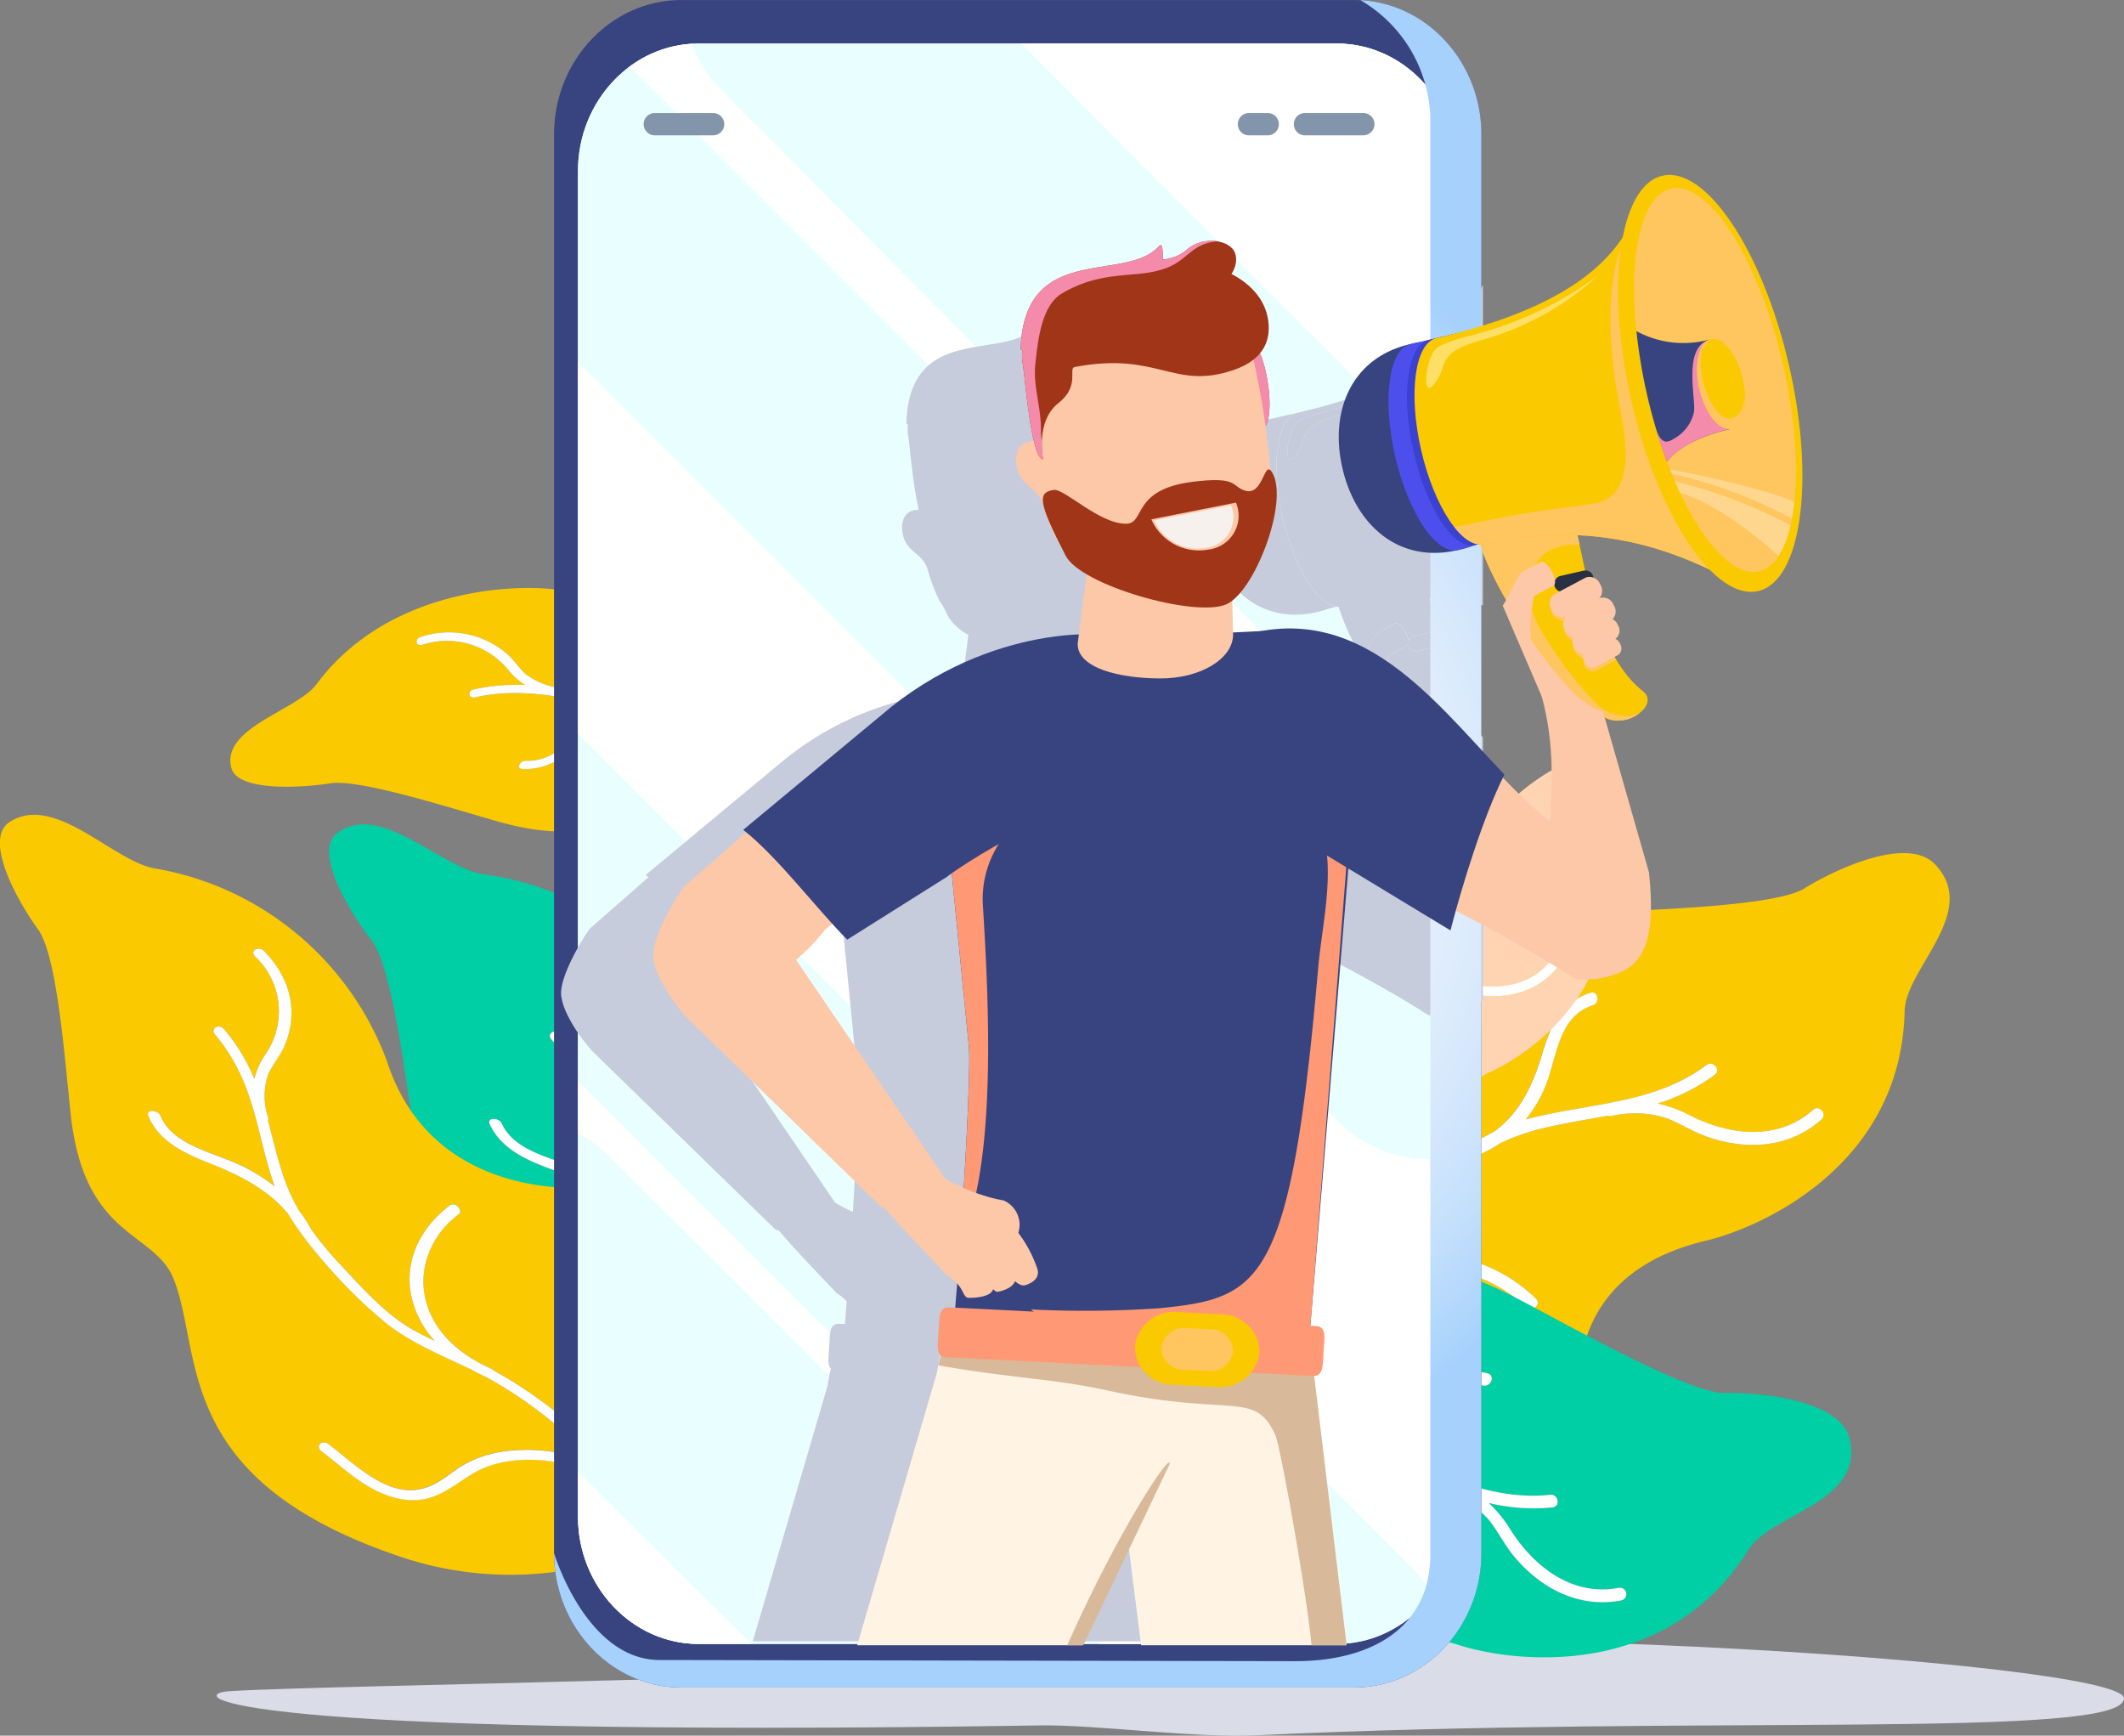 <svg xmlns="http://www.w3.org/2000/svg" xmlns:xlink="http://www.w3.org/1999/xlink" width="221.738" height="181.171" viewBox="0 0 221.738 181.171"><rect x="0" y="0" width="221.738" height="181.171" fill="#808080" stroke="none"/><defs><style>.a{fill:#dadde8;}.b{fill:#fbc900;}.c{fill:#225d6b;}.aa,.d,.z{fill:#fff;}.e{fill:#00cfa6;}.f{fill:#ffd4b3;}.g{fill:none;}.h{opacity:0.9;}.i{fill:#b5cee5;}.j{fill:#74ecf3;}.k{fill:#a5c6e5;}.l{fill:#fdcbbe;}.m{fill:#37447f;}.n{fill:#e9ffff;}.o,.p{fill:#c6ccdb;}.aa,.p{opacity:0.4;}.q{fill:url(#a);}.r{fill:#8395aa;}.s{fill:#fff3e3;}.t{fill:#d8ba9a;}.u{fill:#ff9975;}.v{fill:#ffc55e;}.w{fill:#fdc8a8;}.x{fill:#4d4fed;}.y{fill:#3b42d1;}.z{opacity:0.3;}.ab{fill:#f48baa;}.ac{fill:#283042;}.ad{fill:#a13518;}.ae{fill:#f6f1ec;}</style><radialGradient id="a" cx="0.5" cy="0.5" r="0.403" gradientTransform="translate(-0.41) scale(1.819 1)" gradientUnits="objectBoundingBox"><stop offset="0" stop-color="#f6f7fc"/><stop offset="0.311" stop-color="#f3f6fc"/><stop offset="0.512" stop-color="#ebf2fc"/><stop offset="0.682" stop-color="#dcebfc"/><stop offset="0.834" stop-color="#c7e1fc"/><stop offset="0.974" stop-color="#acd4fc"/><stop offset="1" stop-color="#a6d1fc"/></radialGradient></defs><g transform="translate(-23.738 -12.079)"><path class="a" d="M57.561,263.09c-4.664.286-1.945,4.92,84.6,3.576,5.935-.092,16,1.343,22.7,1.026,46.153-2.181,90.458.49,90.458-3.858,0-3.824-80.63-9.144-114.119-4.081C127.591,261.808,68.661,262.406,57.561,263.09Z" transform="translate(-9.845 -74.486)"/><g transform="translate(135.924 101.122)"><path class="b" d="M271.414,156.358c-.35,16.038-14.832,22.578-20.752,23.986-13.64,3.24-13.626,13.675-13.168,17.889.227,2.105-.521,5.179-2.108,8.362L202.257,202.3c.925-.828,1.839-1.665,2.723-2.515a36.5,36.5,0,0,0,5.953-7.564c.382-.638.732-1.293,1.062-1.957a.653.653,0,0,0,.2-.293c.09-.252.19-.494.291-.732.057-.119.114-.24.169-.36,3.633-7.685,13.461-6.958,19.238-1.608.625.577,1.644-.29,1.012-.878a16.334,16.334,0,0,0-12.055-4.648,11.089,11.089,0,0,0-6.171,2.388c.249-.594.505-1.188.771-1.773,1.465-3.226,4.761-5.765,7.416-8.018a31.894,31.894,0,0,1,4.087-2.966.617.617,0,0,0,.07-.021,12.847,12.847,0,0,0,2.074-1.142,21.643,21.643,0,0,1,4.111-1.5c2.409-.6,4.828-.974,7.2-1.422a.665.665,0,0,0,.369.043,10.878,10.878,0,0,1,5.841.242c1.357.539,2.583,1.337,3.959,1.843,4.148,1.524,8.735,1.306,12.129-1.715.641-.572-.233-1.584-.879-1.007-3.675,3.272-8.727,2.675-12.851.569a13.545,13.545,0,0,0-3.364-1.232,19.934,19.934,0,0,0,5.96-3.006c.688-.518-.19-1.524-.879-1.009-5.52,4.142-12.406,3.944-18.808,5.662a.2.2,0,0,1-.049.015,13.829,13.829,0,0,0,2.008-3.36c1.26-2.992,1.317-7.387,4.977-8.544.81-.255.582-1.573-.238-1.317-3.033.962-4.17,3.488-5.018,6.351-.975,3.286-2.357,6.2-5.016,8.131a33.175,33.175,0,0,0-5.175,3.272,44.071,44.071,0,0,0-7.269,6.675c-2.142,2.559-3.223,5.914-4.458,8.982a13.134,13.134,0,0,0-.674,1.536,34.123,34.123,0,0,1-5.328,7.747,43.8,43.8,0,0,1-4.037,3.856,14.874,14.874,0,0,0-.259-10.4A14.025,14.025,0,0,0,199.219,187c-1.287-1.616-3.063-2.764-4.122-4.573-2.329-3.971,1.634-7.385,3.8-10.226.524-.684-.585-1.432-1.107-.75-1.855,2.43-4.257,4.522-4.644,7.715-.485,3.972,2.806,6.064,5.058,8.713a12.789,12.789,0,0,1,1.452,14.092l-11.1-1.438c-3.342-6.608-4.673-13.966-3.214-20.646,5.415-24.8,22.936-20.589,32.232-23.477,5.912-1.837,3.451-9.3,19.318-10.213,6.152-.355,20.4-.611,23.917-2.54,3.224-2.034,10.865-5.617,13.752-2.622C279.352,145.995,271.507,151.933,271.414,156.358Z" transform="translate(-184.761 -139.883)"/><path class="c" d="M234.558,190.967c-2.343,1.973-4.85,4.189-6.077,6.889-.266.585-.522,1.179-.771,1.773a11.094,11.094,0,0,1,6.171-2.388,13.108,13.108,0,0,1,2.4.061c-.056-.317-.12-.65-.194-1.032A28.462,28.462,0,0,0,234.558,190.967Z" transform="translate(-197.787 -155.376)"/><path class="c" d="M228.481,214.905a44.052,44.052,0,0,0-1.428,8.48l-17.179-2.227c.925-.828,1.839-1.665,2.723-2.515a36.5,36.5,0,0,0,5.953-7.564c.383-.638.732-1.293,1.063-1.957a.653.653,0,0,0,.2-.293c.09-.252.19-.494.291-.732.057-.119.114-.24.169-.36,2.149-4.55,6.47-6.134,10.837-5.573a10.794,10.794,0,0,1-.2,3.835C230.395,209.008,229.282,211.961,228.481,214.905Z" transform="translate(-192.377 -158.739)"/><path class="c" d="M211.655,195.7a13.134,13.134,0,0,0-.674,1.536,34.123,34.123,0,0,1-5.328,7.747,43.806,43.806,0,0,1-4.037,3.856,14.874,14.874,0,0,0-.259-10.4,14.025,14.025,0,0,0-2.138-3.625c-1.287-1.616-3.063-2.764-4.122-4.573-2.329-3.971,1.634-7.385,3.8-10.226.524-.684-.585-1.432-1.107-.75-1.855,2.43-4.257,4.522-4.644,7.715-.485,3.972,2.806,6.064,5.058,8.713a12.789,12.789,0,0,1,1.452,14.092l-11.1-1.438c-3.342-6.608-4.673-13.966-3.214-20.646,4.037-18.484,14.8-20.851,23.869-22.054,3.392,4.251,6.825,8.475,9.849,13.006a26.08,26.08,0,0,1,1.892,3.327,39.091,39.091,0,0,0-4.845,4.742C213.972,189.275,212.891,192.63,211.655,195.7Z" transform="translate(-184.761 -147.695)"/><path class="d" d="M254.217,175.758c-1.377-.506-2.6-1.3-3.959-1.843a10.879,10.879,0,0,0-5.841-.242.659.659,0,0,1-.369-.042c-2.376.448-4.795.819-7.2,1.422a21.565,21.565,0,0,0-4.111,1.5,12.764,12.764,0,0,1-2.074,1.142.614.614,0,0,1-.07.021,31.944,31.944,0,0,0-4.087,2.966c-2.655,2.253-5.951,4.793-7.416,8.018-.266.585-.522,1.179-.771,1.773a11.094,11.094,0,0,1,6.171-2.388,16.333,16.333,0,0,1,12.055,4.648c.631.587-.387,1.454-1.012.878-5.777-5.35-15.6-6.077-19.238,1.608-.056.12-.112.241-.169.36-.1.238-.2.481-.291.732a.657.657,0,0,1-.2.293c-.331.664-.68,1.319-1.062,1.957a36.478,36.478,0,0,1-5.953,7.564c-.883.85-1.8,1.687-2.723,2.515l-2.6-.337a12.79,12.79,0,0,0-1.452-14.092c-2.252-2.649-5.543-4.741-5.058-8.713.387-3.193,2.79-5.285,4.644-7.715.522-.681,1.631.065,1.107.75-2.17,2.841-6.133,6.255-3.8,10.226,1.059,1.809,2.836,2.958,4.122,4.573a14.037,14.037,0,0,1,2.138,3.625,14.874,14.874,0,0,1,.259,10.4,43.9,43.9,0,0,0,4.037-3.856,34.079,34.079,0,0,0,5.328-7.747,13.136,13.136,0,0,1,.674-1.536c1.235-3.068,2.317-6.423,4.458-8.982a44.074,44.074,0,0,1,7.269-6.675,33.227,33.227,0,0,1,5.175-3.272c2.659-1.931,4.04-4.844,5.016-8.131.849-2.862,1.984-5.388,5.018-6.351.821-.257,1.048,1.062.238,1.317-3.66,1.157-3.717,5.552-4.977,8.544a13.83,13.83,0,0,1-2.008,3.36.222.222,0,0,0,.049-.015c6.4-1.717,13.288-1.52,18.808-5.662.689-.514,1.568.492.879,1.009a19.917,19.917,0,0,1-5.96,3.006,13.573,13.573,0,0,1,3.364,1.232c4.123,2.107,9.176,2.7,12.851-.569.644-.577,1.52.435.879,1.007C262.953,177.065,258.365,177.282,254.217,175.758Z" transform="translate(-188.392 -146.221)"/></g><g transform="translate(162.224 144.231)"><path class="e" d="M231.774,240.375,227.193,222.4c.072.021.146.031.217.053,2.38.712,4.648,1.629,6.919,2.457a.668.668,0,0,0,.3.225,10.881,10.881,0,0,1,4.9,3.192c.893,1.157,1.538,2.467,2.463,3.607,2.788,3.429,6.842,5.586,11.3,4.721a.668.668,0,0,0-.24-1.313c-4.831.935-8.869-2.158-11.338-6.076a13.516,13.516,0,0,0-2.262-2.777,19.923,19.923,0,0,0,6.658.459c.857-.093.615-1.406-.24-1.316-6.861.74-12.679-2.946-19.059-4.74l-.008-.032a13.711,13.711,0,0,0,3.4-1.844c2.612-1.928,4.906-5.678,8.643-4.8.827.194,1.3-1.056.469-1.253-3.1-.724-5.367.867-7.559,2.894a18.335,18.335,0,0,1-5.3,3.621l-3.938-15.451c4.458-.505,7.379-5.379,19.576.95,5.469,2.836,17.846,9.894,21.858,10.035,3.81-.1,12.209.722,13.162,4.771,1.578,6.711-8.2,7.809-10.541,11.564-8.495,13.609-24.284,11.833-30.094,10.02A23.617,23.617,0,0,0,231.774,240.375Z" transform="translate(-222.509 -201.758)"/><path class="d" d="M228.515,225.659l-.353-1.383a18.348,18.348,0,0,0,5.3-3.621c2.192-2.027,4.46-3.618,7.559-2.894.836.2.358,1.447-.469,1.253-3.737-.875-6.031,2.874-8.643,4.8A13.731,13.731,0,0,1,228.515,225.659Z" transform="translate(-224.223 -206.558)"/><path class="d" d="M243.858,240.264c-.925-1.14-1.57-2.45-2.463-3.607a10.883,10.883,0,0,0-4.9-3.192.676.676,0,0,1-.3-.225c-2.27-.828-4.539-1.745-6.919-2.457-.072-.022-.146-.032-.217-.053l-.385-1.509c6.381,1.795,12.2,5.48,19.059,4.74.855-.091,1.1,1.223.24,1.316a19.923,19.923,0,0,1-6.658-.459,13.534,13.534,0,0,1,2.262,2.777c2.469,3.918,6.507,7.011,11.338,6.076a.668.668,0,0,1,.24,1.313C250.7,245.849,246.645,243.693,243.858,240.264Z" transform="translate(-224.38 -210.087)"/></g><g transform="translate(47.783 73.461)"><path class="b" d="M95.265,100.433l.509,10.738c-.888-.139-1.766-.288-2.645-.424a.423.423,0,0,0-.233-.112,7.458,7.458,0,0,1-3.865-1.515c-.686-.649-1.168-1.427-1.883-2.062a9.311,9.311,0,0,0-9-1.778c-.687.2-.537,1.03.155.826a8.264,8.264,0,0,1,8.99,2.654,7.2,7.2,0,0,0,1.746,1.546,20.1,20.1,0,0,0-5.375.459c-.7.158-.541.984.153.827,4.362-.987,8.126-.143,12,.481l.109,2.3c-2.032,1.572-3.948,3.963-6.777,3.828-.664-.031-1.088.834-.418.867,2.487.117,4.37-1.175,6.206-2.739.343-.292.69-.572,1.041-.844l.454,9.6c-2.292.644-5.342.843-10.194-.52-4.34-1.219-14.14-4.392-17.382-4.026-3.088.5-9.861.922-10.506-1.6-1.072-4.177,6.877-6,8.887-8.708,7.294-9.8,20.019-10.447,24.665-9.931A22.414,22.414,0,0,0,95.265,100.433Z" transform="translate(-58.25 -100.181)"/><path class="d" d="M109.046,120.555l.053,1.111c-.35.272-.7.552-1.041.844-1.836,1.566-3.72,2.857-6.206,2.739-.67-.033-.246-.9.418-.867C105.1,124.519,107.014,122.127,109.046,120.555Z" transform="translate(-71.371 -106.36)"/><path class="d" d="M95.612,109.081c.714.635,1.2,1.412,1.883,2.062a7.464,7.464,0,0,0,3.865,1.515.423.423,0,0,1,.233.112c.879.136,1.757.284,2.645.424l.042.9c-3.878-.625-7.642-1.469-12-.481-.7.157-.85-.669-.153-.827a20.152,20.152,0,0,1,5.375-.459,7.194,7.194,0,0,1-1.746-1.546,8.264,8.264,0,0,0-8.99-2.654c-.692.2-.842-.623-.155-.826A9.307,9.307,0,0,1,95.612,109.081Z" transform="translate(-66.716 -102.205)"/></g><g transform="translate(155.877 91.194)"><path class="f" d="M234.212,159.906l-9.063-8.658c.821-.328,1.641-.644,2.452-.97a.5.5,0,0,0,.277-.023,8.11,8.11,0,0,1,4.307-.674c1.071.2,2.083.6,3.164.771,3.255.51,6.578-.318,8.62-3.022.385-.511-.4-1.124-.789-.608-2.211,2.928-5.993,3.229-9.315,2.289a10.128,10.128,0,0,0-2.64-.411,14.885,14.885,0,0,0,3.92-3.066c.428-.479-.361-1.087-.789-.61-2.686,3-6.37,4.178-9.969,5.6l-1.944-1.857c.355-2.32-.045-5.262,2.322-6.563.555-.305.2-1.236-.365-.928-2.078,1.145-2.542,3.158-2.744,5.375-.038.414-.09.819-.15,1.221l-8.106-7.745c1.311-1.679,3.584-3.369,8.556-4.662,4.446-1.157,14.827-3.419,17.12-5.342,2.062-1.958,7.127-5.692,9.675-3.922,4.223,2.932-.649,8.419-.072,11.669,2.081,11.78-7.556,18.673-11.68,20.566A17.926,17.926,0,0,0,234.212,159.906Z" transform="translate(-213.399 -125.634)"/><path class="d" d="M225.971,155.4l-.938-.9c.061-.4.112-.806.15-1.221.2-2.216.666-4.23,2.744-5.375.562-.308.92.623.365.928C225.928,150.137,226.327,153.079,225.971,155.4Z" transform="translate(-216.927 -132.37)"/><path class="d" d="M240.133,158.672c-1.082-.17-2.094-.575-3.164-.771a8.111,8.111,0,0,0-4.307.674.5.5,0,0,1-.277.023c-.811.327-1.632.642-2.452.97l-.762-.728c3.6-1.419,7.283-2.6,9.969-5.6.428-.477,1.218.13.789.61a14.887,14.887,0,0,1-3.92,3.066,10.1,10.1,0,0,1,2.64.411c3.322.94,7.1.64,9.315-2.289.387-.515,1.174.1.789.608C246.71,158.355,243.388,159.183,240.133,158.672Z" transform="translate(-218.182 -133.954)"/></g><g transform="translate(23.738 97.137)"><g transform="translate(34.368 0.996)"><path class="e" d="M116.063,164.095l-11.834,8.948c-.024-.061-.057-.118-.081-.179-.772-2-1.316-3.983-1.933-5.938a.424.424,0,0,0,.013-.291,7.14,7.14,0,0,1-.2-4.649c.424-1.023,1.112-1.909,1.5-2.952,1.178-3.141.62-6.84-2.59-9.917-.608-.582-1.531,0-.918.583a8.056,8.056,0,0,1,1.523,10.359,7.688,7.688,0,0,0-.952,2.547,20.1,20.1,0,0,0-3.388-5.13c-.558-.614-1.475-.029-.92.583,4.465,4.914,4.791,10.4,6.952,15.735l-.021.016a18.633,18.633,0,0,0-3.4-1.981c-3.021-1.366-7.322-1.933-8.729-5-.311-.679-1.583-.654-1.27.033,1.168,2.544,3.724,3.755,6.587,4.776a25.115,25.115,0,0,1,5.9,2.863l-10.172,7.692c-2.921-3.185-8.478-3.879-10.284-14.96-.812-4.968-2.133-16.408-4.284-19.458-2.232-2.824-6.31-9.37-3.6-11.326,4.493-3.242,10.892,3.748,15.225,4.35,15.71,2.19,23.195,14.565,25.019,19.475A21.143,21.143,0,0,0,116.063,164.095Z" transform="translate(-73.066 -135.593)"/><path class="d" d="M110.486,187.19l-.911.688a25.114,25.114,0,0,0-5.9-2.863c-2.863-1.021-5.419-2.231-6.587-4.776-.313-.687.959-.713,1.27-.033,1.407,3.069,5.708,3.637,8.729,5A18.652,18.652,0,0,1,110.486,187.19Z" transform="translate(-80.337 -148.973)"/><path class="d" d="M113.561,164.813c-.392,1.043-1.079,1.928-1.5,2.952a7.145,7.145,0,0,0,.2,4.649.424.424,0,0,1-.013.291c.617,1.955,1.161,3.937,1.933,5.938.023.061.056.119.081.179l-.994.751c-2.16-5.331-2.487-10.822-6.952-15.735-.555-.613.362-1.2.92-.583a20.038,20.038,0,0,1,3.388,5.13,7.673,7.673,0,0,1,.952-2.547,8.057,8.057,0,0,0-1.523-10.359c-.612-.585.31-1.166.918-.583C114.181,157.972,114.739,161.672,113.561,164.813Z" transform="translate(-83.098 -141.374)"/></g><path class="b" d="M39.884,139.747a31.49,31.49,0,0,1,24.252,20.134c3.665,11.34,13.89,12.907,18.005,13.18A22.388,22.388,0,0,1,90.412,176l-3.022,25.7c-.844-.861-1.7-1.715-2.563-2.546a47.1,47.1,0,0,0-7.627-5.879c-.639-.4-1.293-.778-1.956-1.141a.853.853,0,0,0-.294-.207c-.25-.109-.491-.226-.728-.342l-.359-.189c-7.663-4.052-7.3-11.76-2.264-15.546.543-.41-.343-1.351-.9-.938-2.8,2.108-4.625,5.282-4.124,8.886a9.94,9.94,0,0,0,2.56,5.27c-.592-.288-1.182-.581-1.765-.882-3.214-1.653-5.82-4.659-8.124-7.111a35.309,35.309,0,0,1-3.053-3.7.463.463,0,0,0-.023-.059,12.92,12.92,0,0,0-1.193-1.823,19.013,19.013,0,0,1-1.618-3.5c-.677-2.007-1.127-3.987-1.651-5.945a.405.405,0,0,0,.029-.287,6.95,6.95,0,0,1,.028-4.61c.479-1,1.218-1.852,1.664-2.871,1.345-3.069.968-6.751-2.115-9.907-.584-.6-1.544-.054-.955.546a7.844,7.844,0,0,1,1.017,10.308,7.676,7.676,0,0,0-1.088,2.49,19.4,19.4,0,0,0-3.159-5.195c-.532-.626-1.486-.079-.957.547,4.257,5.017,4.31,10.465,6.222,15.817a.183.183,0,0,1,.016.042,18.588,18.588,0,0,0-3.364-2.105c-2.977-1.455-7.287-2.165-8.552-5.251-.279-.683-1.563-.7-1.282-.01,1.051,2.558,3.568,3.844,6.4,4.952,3.256,1.273,6.161,2.813,8.149,5.219a35.081,35.081,0,0,0,3.392,4.612,52.553,52.553,0,0,0,6.8,6.791c2.585,2.091,5.912,3.458,8.963,4.9.487.275,1,.532,1.529.768a45.031,45.031,0,0,1,7.784,5.41,53,53,0,0,1,3.925,3.794,18.289,18.289,0,0,0-10.188-1.367,11.94,11.94,0,0,0-3.477,1.153c-1.538.779-2.6,2.019-4.335,2.588-3.809,1.252-7.3-2.417-10.159-4.573-.69-.52-1.382.249-.7.767,2.448,1.843,4.584,4.07,7.728,4.861,3.911.987,5.843-1.315,8.359-2.706,3.633-2.01,9.456-1.611,13.76.976l-1.012,8.611a36.05,36.05,0,0,1-20.12-.566c-24.5-8.057-21-21.358-24.163-29.189-2.012-4.981-9.236-4.151-10.7-16.911-.569-4.947-1.328-16.317-3.344-19.409-2.11-2.872-5.894-9.492-3.062-11.336C29.443,131.865,35.544,139,39.884,139.747Z" transform="translate(-23.738 -134.163)"/><path class="d" d="M60.15,164.369c-.447,1.019-1.185,1.873-1.664,2.871a6.95,6.95,0,0,0-.028,4.61.4.4,0,0,1-.029.287c.524,1.958.974,3.938,1.651,5.945a19.081,19.081,0,0,0,1.618,3.5,12.88,12.88,0,0,1,1.193,1.823.462.462,0,0,1,.023.059,35.313,35.313,0,0,0,3.053,3.7c2.3,2.452,4.91,5.458,8.124,7.111.583.3,1.174.594,1.765.882a9.942,9.942,0,0,1-2.56-5.27c-.5-3.6,1.322-6.778,4.124-8.886.553-.413,1.439.527.9.938-5.037,3.787-5.4,11.494,2.264,15.546l.36.189c.237.116.478.232.728.342a.852.852,0,0,1,.294.207c.663.364,1.317.741,1.956,1.141a47.1,47.1,0,0,1,7.627,5.879c.865.832,1.719,1.685,2.563,2.546l-.237,2.016c-4.3-2.587-10.127-2.986-13.76-.976-2.515,1.391-4.449,3.693-8.359,2.706-3.143-.791-5.28-3.018-7.728-4.861-.686-.518.006-1.288.7-.767,2.862,2.156,6.35,5.825,10.159,4.573,1.736-.569,2.8-1.809,4.335-2.588a11.94,11.94,0,0,1,3.477-1.153A18.289,18.289,0,0,1,92.878,208.1a52.861,52.861,0,0,0-3.925-3.794,45.043,45.043,0,0,0-7.784-5.41c-.53-.237-1.042-.493-1.529-.768-3.05-1.446-6.378-2.814-8.963-4.9a52.554,52.554,0,0,1-6.8-6.791,35.079,35.079,0,0,1-3.392-4.612c-1.987-2.407-4.893-3.947-8.149-5.219-2.836-1.108-5.352-2.393-6.4-4.952-.281-.691,1-.673,1.282.01,1.265,3.086,5.575,3.8,8.552,5.251a18.563,18.563,0,0,1,3.364,2.105.243.243,0,0,0-.016-.042c-1.912-5.352-1.965-10.8-6.222-15.817-.529-.626.426-1.173.957-.547a19.421,19.421,0,0,1,3.159,5.195,7.661,7.661,0,0,1,1.088-2.49,7.844,7.844,0,0,0-1.017-10.308c-.589-.6.372-1.143.955-.546C61.118,157.617,61.494,161.3,60.15,164.369Z" transform="translate(-30.456 -140.242)"/><g transform="translate(65.535 56.663)"><path class="g" d="M122.728,224.23c2.983.771,5.626-.511,5.9-2.861s-1.917-4.881-4.9-5.652-5.627.51-5.9,2.861S119.743,223.459,122.728,224.23Z" transform="translate(-117.801 -215.492)"/></g><g transform="translate(65.607 60.84)"><path class="g" d="M121.99,222.452a5.037,5.037,0,0,1-4.086-.965,6.888,6.888,0,0,0,7.359,4.728,13.125,13.125,0,0,0-1.06-1.917,7.576,7.576,0,0,0-1.284-1.671c-.241-.194-.21-.311-.157-.366A4.683,4.683,0,0,1,121.99,222.452Z" transform="translate(-117.904 -221.487)"/></g></g><g class="h" transform="translate(140.266 134.674)"><path class="i" d="M190.993,188.064h.031v-.023h-.033C190.993,188.049,190.993,188.057,190.993,188.064Z" transform="translate(-190.992 -188.041)"/></g><g transform="translate(142.091 135.759)"><path class="j" d="M193.614,189.621h.031V189.6h-.033C193.612,189.605,193.613,189.614,193.614,189.621Z" transform="translate(-193.611 -189.599)"/><path class="k" d="M193.644,189.621h-.031l0-.022h.033Z" transform="translate(-193.611 -189.599)"/></g><g class="h" transform="translate(146.552 125.041)"><path class="i" d="M200.015,174.231h.024v-.017h-.026A.15.15,0,0,1,200.015,174.231Z" transform="translate(-200.014 -174.214)"/></g><g transform="translate(147.961 125.877)"><path class="j" d="M202.038,175.432h.024v-.017h-.026A.124.124,0,0,0,202.038,175.432Z" transform="translate(-202.037 -175.415)"/><path class="k" d="M202.063,175.432h-.024s0-.012,0-.017h.026Z" transform="translate(-202.037 -175.415)"/></g><g class="h" transform="translate(138.684 136.96)"><path class="i" d="M188.723,191.346h.032v-.024h-.034C188.722,191.33,188.723,191.338,188.723,191.346Z" transform="translate(-188.721 -191.322)"/></g><g transform="translate(140.584 138.091)"><path class="j" d="M191.452,192.967h.033v-.022h-.035A.218.218,0,0,1,191.452,192.967Z" transform="translate(-191.449 -192.945)"/><path class="k" d="M191.485,192.967h-.033a.215.215,0,0,0,0-.022h.035v.022Z" transform="translate(-191.449 -192.945)"/></g><path class="l" d="M114.178,19.588c2.3-.88,4.832,1.017,5.464,2.241s-4.5,1.447-6.459,2.471-3.275-.222-3.909-1.447S110.976,20.816,114.178,19.588Z" transform="translate(-25.91 -2.209)"/><path class="m" d="M203.564,174.2c0,7.71-5.972,14.018-13.27,14.018H120.028c-7.3,0-13.271-6.308-13.271-14.018V26.1c0-7.71,5.972-14.018,13.271-14.018h70.266c7.3,0,13.27,6.308,13.27,14.018V174.2Z" transform="translate(-25.179 0)"/><path class="d" d="M202.152,172.357c0,7.311-5.664,13.294-12.585,13.294H122.93c-6.922,0-12.585-5.983-12.585-13.294V31.9c0-7.312,5.664-13.294,12.585-13.294h66.637c6.922,0,12.585,5.982,12.585,13.294V172.357Z" transform="translate(-26.267 -1.98)"/><g transform="translate(84.078 16.627)"><path class="n" d="M202.152,172.357c0,7.311-5.664,13.294-12.585,13.294H122.93c-6.922,0-12.585-5.983-12.585-13.294V31.9c0-7.312,5.664-13.294,12.585-13.294h66.637c6.922,0,12.585,5.982,12.585,13.294V172.357Z" transform="translate(-110.345 -18.607)"/></g><g transform="translate(84.077 16.627)"><path class="d" d="M222.307,64.177V31.9c0-7.312-5.664-13.294-12.585-13.294H176.8Q199.479,41.466,222.307,64.177Z" transform="translate(-130.499 -18.607)"/><path class="d" d="M200.158,103.008l4.3,4.3v-7q-38.708-38.292-76.988-77.015a12.594,12.594,0,0,1-2.935-4.656,12.087,12.087,0,0,0-6.581,2.449,11.818,11.818,0,0,1,1.369,1.17l80.01,80.01C199.62,102.5,199.9,102.747,200.158,103.008Z" transform="translate(-112.653 -18.616)"/><path class="d" d="M189.924,145.821l-4.715-4.715c-.286-.236-.564-.484-.827-.748L110.345,66.321V105.1l87.109,87.109a12.577,12.577,0,0,1,2.07,2.725,13.7,13.7,0,0,0,2.629-8.1V149.187A13.385,13.385,0,0,1,189.924,145.821Z" transform="translate(-110.344 -33.078)"/><path class="d" d="M113.534,181.809q25.564,25.56,51.266,50.984h4.294l-11.164-11.164-47.585-47.586v5.489A12.188,12.188,0,0,1,113.534,181.809Z" transform="translate(-110.344 -65.749)"/><path class="d" d="M110.345,232.607v4.653c0,7.311,5.664,13.294,12.585,13.294h5.485Q119.377,241.584,110.345,232.607Z" transform="translate(-110.344 -83.51)"/></g><g transform="translate(82.311 41.802)"><path class="o" d="M241.513,118.332c-2.354-2.385-3.615-6.111-4.464-9.564a.8.8,0,0,1-.147.05l-2.268.523a.787.787,0,0,1-.945-.591c-.006-.026-.006-.051-.01-.076a.23.23,0,0,1-.082.079l-1.9,1.026a13.72,13.72,0,0,0-.345,4.195,38.1,38.1,0,0,0,4.784,5.813,6.365,6.365,0,0,0,2.324,1.336l.157.55c.065.035.133.076.2.107a3.122,3.122,0,0,0,2.7-.187v-3.26Z" transform="translate(-145.271 -71.098)"/><path class="o" d="M212.431,84.9c-1.288-5.579-.616-10.5,1.5-10.985l.178-.042-2.731.631-.015,0-.036.007c-5.756,1.327-7.91,6.587-6.622,12.167s5.524,9.365,11.283,8.038l.046-.012h0l.008,0a11.044,11.044,0,0,0,1.129-.332l.527-.154h.006l.322-.077C216.008,93.884,213.606,90,212.431,84.9Z" transform="translate(-137.087 -60.544)"/><path class="o" d="M236.565,88.208V54.741a13.443,13.443,0,0,0-1.12,3.489c-2.087,3.143-6.532,7.142-18.1,9.841l-.178.042c-2.115.487-2.787,5.406-1.5,10.985,1.175,5.1,3.578,8.982,5.6,9.242a1.562,1.562,0,0,0,.22.013A25.87,25.87,0,0,0,224,93.806a23.222,23.222,0,0,1,1.5-2.7l1.9-1.027c.254-.137.739.27,1.083.911a2.583,2.583,0,0,1,.309.907.786.786,0,0,1,.542-.452l2.269-.523a.782.782,0,0,1,.148-.02c-.28-1.255-.517-2.434-.747-3.456A31.4,31.4,0,0,1,236.565,88.208Zm-15.089-19.86c-4.324,1.249-3.1,2.246-4.377,4.092-1.411,2.039-1.088-2.046-.036-3.227.288-.323,1.281-.806,3.645-1.4A35.568,35.568,0,0,0,233,62,28.007,28.007,0,0,1,221.476,68.348Z" transform="translate(-140.322 -54.741)"/><path class="o" d="M221.205,70.966c-2.365.592-3.357,1.074-3.645,1.4-1.053,1.182-1.376,5.266.036,3.227,1.276-1.846.053-2.843,4.377-4.092A28,28,0,0,0,233.5,65.152,35.574,35.574,0,0,1,221.205,70.966Z" transform="translate(-140.819 -57.893)"/><path class="p" d="M221.205,70.966c-2.365.592-3.357,1.074-3.645,1.4-1.053,1.182-1.376,5.266.036,3.227,1.276-1.846.053-2.843,4.377-4.092A28,28,0,0,0,233.5,65.152,35.574,35.574,0,0,1,221.205,70.966Z" transform="translate(-140.819 -57.893)"/><path class="o" d="M204.051,117.13l-2.9-10.148-.157-.55a6.376,6.376,0,0,1-2.324-1.336,38.1,38.1,0,0,1-4.784-5.813,13.717,13.717,0,0,1,.345-4.195l1.9-1.026a.23.23,0,0,0,.082-.079.706.706,0,0,0,.01.076.787.787,0,0,0,.945.591l2.268-.523a.791.791,0,0,0,.591-.945.783.783,0,0,0-.8-.609.774.774,0,0,0-.148.02l-2.269.523a.786.786,0,0,0-.542.452,2.569,2.569,0,0,0-.309-.907c-.344-.642-.828-1.048-1.083-.911l-1.9,1.027a23.22,23.22,0,0,0-1.5,2.7,3.6,3.6,0,0,1-.333.548l3.824,8.909a35.211,35.211,0,0,1,.8,12.2,35.2,35.2,0,0,1-4.611-4.217c.051-.1.1-.214.153-.315-6.472-6.773-13.289-15.98-23.849-14.077l-2.776.133-.077-3.12c2.634-2.053,5.442-9.839,3.948-12.511a1.168,1.168,0,0,0-.2-.276c-.109-1.353-.277-2.854-.49-4.382a4.029,4.029,0,0,0,.4-2.226c0-.339-.023-.7-.058-1.076a14.774,14.774,0,0,0-.767-3.536.839.839,0,0,0-.131-.234,4.1,4.1,0,0,0,.773-3.555,6.3,6.3,0,0,0-3.551-4.25,2.371,2.371,0,0,0,.36-2.021,2.256,2.256,0,0,0-2.1-1.22h-.017c-.116-.007-.233-.008-.353,0h-.047c-.108,0-.216.015-.325.029l-.077.01c-.1.015-.2.034-.294.056-.034.008-.068.015-.1.024-.089.023-.177.051-.265.081-.04.013-.08.026-.12.04-.082.031-.162.068-.241.1-.043.02-.085.037-.127.059-.079.041-.156.088-.233.136-.038.024-.077.044-.115.069a3.3,3.3,0,0,0-.323.247,3.742,3.742,0,0,1-.336.261c-.039.027-.077.05-.116.075-.075.048-.148.094-.223.135-.045.025-.09.048-.135.07-.068.034-.136.065-.2.095-.047.02-.094.04-.14.058-.065.024-.129.046-.193.067-.047.015-.1.032-.142.046s-.113.029-.169.043c-.133.032-.263.06-.389.08l-.028,0c-.09.014-.178.026-.263.036v-.007c-.013-.3-.02-.583-.037-.816,0-.014,0-.028,0-.041,0-.034-.006-.068-.009-.1,0-.017,0-.033-.006-.049s-.007-.054-.011-.079,0-.03-.007-.044-.01-.047-.015-.069,0-.023-.008-.033a.532.532,0,0,0-.028-.078l-.007-.011a.211.211,0,0,0-.029-.043.121.121,0,0,0-.015-.012.088.088,0,0,0-.029-.017l-.019,0a.091.091,0,0,0-.036,0l-.022.006a.226.226,0,0,0-.046.026l-.021.014a.669.669,0,0,0-.078.074c-1.24,1.357-3.409,1.628-5.652,1.994-3.74.61-7.688,1.485-7.892,8.1h0l.017.01c.047.029.094.056.141.085a5.074,5.074,0,0,0,.013,1.083q.021.182.056.364c.116.6.441,4.708,1.019,7.243,0,.083.006.166.01.249-1.124-.06-1.81.8-1.686,2.1.235,2.466,2.149,2.183,2.7,4.269a6.708,6.708,0,0,0,.2.647,15.616,15.616,0,0,0,1.04,2.541,1.685,1.685,0,0,0,.242.327c.2.409.428.85.675,1.328a5.344,5.344,0,0,0,2.051,1.814l-.757,5.9a32.323,32.323,0,0,0-18.416,7.116l-14.522,12.057c.1.075.193.159.289.238l-6.116,5.367c-.779,1.055-3.453,5.427-2.931,7.3.278,1.632,1.883,4.088,3.286,5.577l19,18.5a.484.484,0,0,0,.339.1c1.5,1.738,3.537,3.918,5.818,6.283a1,1,0,0,0,.284.3c.049.031.09.061.137.093l.046.031a4.521,4.521,0,0,1,.842.721q-.09,1.175-.186,2.365l-.569-.029c-1.088-.056-.989,1.051-1.076,2.4-.065,1.017-.217,1.885.176,2.275-.141.629-.264,1.242-.353,1.815l-7.8,26.657h22.19l4.476-9.394,1.184,9.394h20.169l-3.185-26.42c.923-.057.839-1.115.922-2.4.086-1.352.327-2.441-.762-2.5l-.539-.026c.008-.079.015-.16.024-.248l3.707-44.606,10.016,6.072c.15-.584.32-1.218.506-1.883,4.449,2.275,7.644,4.1,9.581,5.257,1.414.863,2.231,1.382,2.24,1.388h0a5.251,5.251,0,0,0,.907.04,4.445,4.445,0,0,0,.493-.049,3.669,3.669,0,0,0,.413.054,7.308,7.308,0,0,0,3.887-1.593Zm-65.236,23.658c0,.089,0,.183,0,.279,0,.061,0,.122,0,.186,0,.117,0,.24-.006.365,0,.093,0,.188-.006.285s0,.222-.008.339c0,.091,0,.186-.008.28s0,.19-.008.287-.006.214-.01.325c0,.084-.006.17-.008.256q-.022.679-.053,1.444l-.006.157q-.01.262-.022.534c0,.045,0,.091-.006.137-.093,2.142-.227,4.7-.4,7.513a16.094,16.094,0,0,1-1.85-.953h0l-14.618-21.441h0l.194-.171c.069-.061.137-.122.207-.185s.124-.113.186-.171c.082-.075.164-.153.246-.231l.16-.153c.134-.13.268-.263.4-.4l.1-.1c.111-.114.222-.233.334-.355l.146-.161q.155-.172.311-.355c.046-.054.091-.106.137-.161.148-.177.3-.359.449-.551l.681-.559c.509.561,1,1.092,1.479,1.568l9.81-6.176a4.821,4.821,0,0,1,.451-.34l1.666,16.87c.007.045.013.1.019.164,0,.02,0,.043,0,.064,0,.049.007.1.01.16,0,.027,0,.054,0,.083,0,.066.006.139.008.215,0,.025,0,.047,0,.073,0,.1,0,.214,0,.332,0,.035,0,.074,0,.11,0,.089,0,.182,0,.279C138.815,140.681,138.815,140.735,138.815,140.788Z" transform="translate(-107.809 -56.409)"/></g><path class="q" d="M190.934,12.1a14.685,14.685,0,0,1,7.305,12.348V174.31c0,7.876-6.43,11.168-14.049,11.168l-66.4-.12c-7.685,0-11.03-11.148-11.03-11.148,0,7.71,5.972,14.018,13.271,14.018h70.266c7.3,0,13.27-6.308,13.27-14.018V26.1C203.564,18.621,197.938,12.46,190.934,12.1Z" transform="translate(-25.178 -0.007)"/><path class="r" d="M213.5,30.178a1.162,1.162,0,0,1-1.162,1.162h-1.963a1.162,1.162,0,0,1-1.162-1.162h0a1.162,1.162,0,0,1,1.162-1.162h1.963a1.162,1.162,0,0,1,1.162,1.162Z" transform="translate(-56.253 -5.137)"/><path class="r" d="M128.6,30.178a1.162,1.162,0,0,1-1.162,1.162h-6.093a1.162,1.162,0,0,1-1.162-1.162h0a1.162,1.162,0,0,1,1.162-1.162h6.093a1.162,1.162,0,0,1,1.162,1.162Z" transform="translate(-29.252 -5.137)"/><path class="r" d="M226.024,30.178a1.162,1.162,0,0,1-1.162,1.162h-6.093a1.162,1.162,0,0,1-1.162-1.162h0a1.162,1.162,0,0,1,1.162-1.162h6.093a1.162,1.162,0,0,1,1.162,1.162Z" transform="translate(-58.798 -5.137)"/><g transform="translate(134.875 140.856)"><path class="s" d="M191.24,239.869H212.7l-3.487-28.926c-.826-4.5-3.459-14.514-7.35-14.01l-18.609,5.089s3.859,7.14,4.682,11.632Z" transform="translate(-183.255 -196.915)"/></g><g transform="translate(113.229 149.074)"><path class="s" d="M162.05,208.71a50.624,50.624,0,0,0-1.568,6.373l-8.3,28.364h23.464l11.5-23.824a31.451,31.451,0,0,0-.616-10.913Z" transform="translate(-152.185 -208.71)"/></g><path class="t" d="M202.051,208.71H165.9c-.573,1.756-1.166,3.75-1.549,5.522,7.656,1.357,11.859,1.361,17.669,2.624,13.026,2.831,15.306-.095,17.5,4.635.544,1.173,3.378,17.177,3.777,21.956h3.67l-3.487-28.926A52.4,52.4,0,0,0,202.051,208.71Z" transform="translate(-42.646 -59.636)"/><path class="t" d="M185.339,250.264l9-18.9c.233-1.5-5.3,6.778-10.692,18.9Z" transform="translate(-48.5 -66.453)"/><path class="m" d="M202.967,106.614l-1.982,21.925L192.943,148.9l-12.907-20.66.771-20.567Z" transform="translate(-47.403 -28.671)"/><path class="m" d="M166.045,180.54,203,183.607c.173-2.624.209-2.577.365-4.219l5.108-61.463c.049-3.543-12.9-9.362-12.9-9.362-1.228,5.3,1.131,10.737-2.951,14.689-1.991,1.933-.647,8.712-3.023,10.19-1.145.716.229,13.816-1.276,13.506l-14.082-29.933c.114-3.585.764-5.351,2.281-8.691-13.857,2.908-9.574,7.615-11.638,13.742l2.794,28.3C167.946,152.041,167.273,166.086,166.045,180.54Z" transform="translate(-42.809 -29.19)"/><path class="u" d="M169.15,140.181a10.648,10.648,0,0,1,3.5-8.473c-.115-.215-.628-.465-.646-.755-.213-3.527-3.1-6.293-6.454-7.759a14.7,14.7,0,0,1-.661,3.381l2.794,28.3c.206,1.3-.154,10.055-.9,20.667a1.541,1.541,0,0,1,.286-.054,6.287,6.287,0,0,1,.217-1.113C170.5,165.961,169.807,150.683,169.15,140.181Z" transform="translate(-42.808 -33.7)"/><g transform="translate(131.415 81.008)"><path class="u" d="M179.777,111.013a17.186,17.186,0,0,0-1.46,6.817l1.323,2.814Z" transform="translate(-178.297 -111.013)"/><path class="u" d="M207.565,133.013c3,4.8,1.124,11.474.664,16.752-2.891,33.173-5.958,34.465-16.541,35.543a114.6,114.6,0,0,1-13.379.132c-.44.124,6.658,3.559,6.215,3.677l22.543,1.979c.173-2.624.209-2.577.365-4.219l4.209-53.722Z" transform="translate(-178.289 -117.685)"/></g><path class="u" d="M204.525,212.548c-.093,1.439.014,2.615-1.145,2.556l-38.241-1.952c-1.157-.059-.9-1.216-.81-2.655h0c.092-1.439-.013-2.616,1.145-2.557l38.241,1.951c1.159.06.9,1.219.811,2.657Z" transform="translate(-42.612 -59.401)"/><path class="b" d="M206.79,212.9a4.112,4.112,0,0,1-4.5,3.573l-4.49-.231a3.984,3.984,0,0,1-4.006-4.01h0a4.114,4.114,0,0,1,4.5-3.575l4.49.231a3.985,3.985,0,0,1,4.006,4.012Z" transform="translate(-51.575 -59.617)"/><path class="v" d="M205.232,213.482a2.362,2.362,0,0,1-2.583,2.053l-2.58-.132a2.289,2.289,0,0,1-2.3-2.3h0a2.363,2.363,0,0,1,2.583-2.054l2.58.132a2.289,2.289,0,0,1,2.3,2.3Z" transform="translate(-52.78 -60.343)"/><g transform="translate(164.186 83.549)"><path class="w" d="M255.7,134.137,250.956,131c-6.3-1.554-11.691-10.309-18.553-16.337v17.8h-7.078l12.391,5.988c6.8,3.81,11.7,6.925,11.7,6.925C254.936,146.073,255.864,139.067,255.7,134.137Z" transform="translate(-225.325 -114.66)"/></g><g transform="translate(180.427 93.047)"><path class="w" d="M254.1,142.662s-4.885-13.118-5.466-14.368c2.915,3.087,5.753,5.69,8.788,6.665a22.419,22.419,0,0,1-2.314,3.57C254.74,139.108,254.416,142.052,254.1,142.662Z" transform="translate(-248.635 -128.294)"/></g><g transform="translate(161.003 83.527)"><path class="w" d="M252.433,133.872c-.855,4.643,1.565,12.158-4.181,10.339-3.677-1.168-15.069-8.467-17.063-12.394-1.729-3.4-2.692-11.122-4.668-13.9-2.768-1.831-.816-1.753-3.519-3.284l1.431,5.106-2.26-.615a8.575,8.575,0,0,1,.082,4.053c-.311,1.43-.686,2.84-1.019,4.265-.143.605-.29,1.213-.4,1.826l-.035.185c-.009.1-.022.222-.041.4-.015.14,2.372-1.363,3.631-2.1.44-.257,3.548,6.856,4.008,7.074a172.64,172.64,0,0,1,19.635,10.541c5.519.7,4.922-6.307,4.763-11.237Z" transform="translate(-220.756 -114.629)"/></g><g transform="translate(150.73 77.677)"><path class="m" d="M230.443,137.752c1.18-4.578,3.435-11.914,5.633-16.268-7.8-8.162-16.07-19.651-30.065-13.518l5.648,9.562-1.892,7.69Z" transform="translate(-206.011 -106.233)"/></g><g transform="translate(163.5 30.338)"><g transform="translate(17.117 44.95)"><path class="w" d="M257.453,118.456l3.233-8.289c.486-1.249-.5-3.345-3.663-4.325-2.1-.647-8.115-3.038-8.115-3.038l5.628,13.111Z" transform="translate(-248.909 -102.804)"/></g><path class="b" d="M258.681,109.69c-5.5-2.659-14.024-17.184-13.272-19.411s6.433-4.187,8.659-3.436,1.863,14.844,8.379,19.987C264.291,108.286,260.8,110.714,258.681,109.69Z" transform="translate(-230.717 -52.964)"/><path class="v" d="M256.464,100.911l3.333-1.767a.894.894,0,0,1,.869.068,6.467,6.467,0,0,0-.146,2.521l-2.827,1.5a1.373,1.373,0,0,1-1.229-2.32Z" transform="translate(-233.95 -56.718)"/><path class="v" d="M258.486,104.208l2.641-1.4a5.794,5.794,0,0,0,.511,1.732,5.925,5.925,0,0,0,.236.844l-2.158,1.144a1.373,1.373,0,0,1-1.23-2.32Z" transform="translate(-234.563 -57.855)"/><path class="v" d="M259.83,107.106l2.322-1.232a5.305,5.305,0,0,0,.957,1.885c.024.079.042.16.07.237l-2.246,1.19a1.231,1.231,0,0,1-1.1-2.08Z" transform="translate(-234.984 -58.785)"/><path class="v" d="M261.332,109.691l2.218-1.177.026.035a5.3,5.3,0,0,0,.852,1.676l-2.2,1.166a1.006,1.006,0,0,1-.9-1.7Z" transform="translate(-235.462 -59.586)"/><path class="v" d="M257.7,108.216a34.013,34.013,0,0,1-4.587-5.71c-1.754-2.488-3.535-5.664-1.917-8.765.89-1.71,2.783-2.28,4.662-2.172-.55-2.568-1.011-4.462-1.788-4.725-2.226-.752-7.907,1.212-8.659,3.436s7.775,16.752,13.272,19.411a3.484,3.484,0,0,0,3.356-.492A4.3,4.3,0,0,1,257.7,108.216Z" transform="translate(-230.717 -52.964)"/><path class="m" d="M224.724,76.461c1.37,5.936,5.878,9.964,12.005,8.553a11.037,11.037,0,1,0-4.958-21.5C225.645,64.927,223.354,70.524,224.724,76.461Z" transform="translate(-224.341 -45.846)"/><g transform="translate(5.192)"><path class="x" d="M239.025,61.992l-4.942,1.141c-2.25.52-2.965,5.753-1.6,11.689s4.3,10.329,6.553,9.81c0,0,4.649-1.372,4.883-1.4Z" transform="translate(-231.793 -45.476)"/><path class="y" d="M241.787,61.356,236.845,62.5c-2.25.518-2.964,5.751-1.6,11.688s4.158,10.251,6.407,9.733c4.357-1.03,4.384-1.252,5.03-1.32Z" transform="translate(-232.63 -45.283)"/><path class="b" d="M260.6,40.268c-2.716.626-.1,10.436-22.618,15.631-2.251.518-2.965,5.752-1.6,11.689s4.3,10.329,6.553,9.809c16.039-3.7,25.647,4.5,27.18,4.147,3.964-.913,4.832-11.834,2.42-22.294S264.567,39.354,260.6,40.268Z" transform="translate(-232.975 -38.869)"/><path class="v" d="M265.089,41.335a3.524,3.524,0,0,1,.45,3.013c-.163.558-.315,1.119-.447,1.685-.023.1-.084.389-.116.543-.036.176-.071.35-.1.527-.2,1.118-5.682-1.4-5.827-.274,0,0-2.448,5.055-.059,17.015.611,3.051,1.552,9.005-2.791,9.672-3.252.5-6.941.848-11.024,1.746-2.435.534-3.55.67-3.55.67,1.046,1.338,2.147,2.032,3.12,1.807,16.039-3.7,25.647,4.5,27.18,4.147,3.964-.913,4.832-11.834,2.42-22.294C272.437,51.348,268.579,43.739,265.089,41.335Z" transform="translate(-234.773 -39.211)"/><path class="b" d="M284.038,58.15c2.76,11.971,1.32,22.523-3.217,23.571s-10.454-7.809-13.215-19.781-1.32-22.523,3.217-23.57S281.277,46.181,284.038,58.15Z" transform="translate(-242.229 -38.286)"/><path class="b" d="M272.453,40.328c-3.082.711-4.42,6.877-3.6,14.861,3.156,1.908,6.648,1.1,7.76.849,1.25-.291,2.746,1.568,3.339,4.145s.063,4.9-1.187,5.191c-1.1.252-4.887,1.127-6.727,3.422,2.751,7.347,6.584,12.146,9.618,11.446,3.906-.9,5.011-10.566,2.469-21.59S276.359,39.427,272.453,40.328Z" transform="translate(-242.961 -38.885)"/><path class="v" d="M272.453,40.328c-3.082.711-4.42,6.877-3.6,14.861,3.156,1.908,6.648,1.1,7.76.849,1.25-.291,2.746,1.568,3.339,4.145s.063,4.9-1.187,5.191c-1.1.252-4.887,1.127-6.727,3.422,2.751,7.347,6.584,12.146,9.618,11.446,3.906-.9,5.011-10.566,2.469-21.59S276.359,39.427,272.453,40.328Z" transform="translate(-242.961 -38.885)"/><path class="v" d="M272.453,40.328c-3.082.711-4.42,6.877-3.6,14.861,3.156,1.908,6.648,1.1,7.76.849,1.25-.291,2.746,1.568,3.339,4.145s.063,4.9-1.187,5.191c-1.1.252-4.887,1.127-6.727,3.422,2.751,7.347,6.584,12.146,9.618,11.446,3.906-.9,5.011-10.566,2.469-21.59S276.359,39.427,272.453,40.328Z" transform="translate(-242.961 -38.885)"/><path class="z" d="M274.719,84.211l.511,1.183c4.872,1.45,10.3,6.606,10.3,6.606a9.985,9.985,0,0,0,1.251-3.206A50.59,50.59,0,0,0,274.719,84.211Z" transform="translate(-244.812 -52.215)"/><path class="z" d="M286.7,87.542q.153-.825.25-1.742c-3.551-1.612-12.67-3.341-12.981-3.4.178.48,0,0,.187.457A49.32,49.32,0,0,1,286.7,87.542Z" transform="translate(-244.584 -51.667)"/><path class="aa" d="M255.362,53.385A29.786,29.786,0,0,1,243.1,60.139c-4.6,1.328-3.3,2.39-4.658,4.354-1.5,2.169-1.157-2.177-.038-3.434.306-.344,1.363-.858,3.879-1.487A37.839,37.839,0,0,0,255.362,53.385Z" transform="translate(-233.504 -42.86)"/><g transform="translate(25.885 16.306)"><path class="m" d="M276.516,62.581a10.291,10.291,0,0,1-7.571-.89A56.537,56.537,0,0,0,272.129,75.3c1.748-2.18,5.25-3.077,6.54-3.38Z" transform="translate(-268.945 -61.691)"/></g><path class="ab" d="M277.422,62.982c-2.829.9-1.264,6.362-1.592,7.662a4.241,4.241,0,0,1-1.942,2.592c-.634.379-1.358.882-1.961-.84a31.3,31.3,0,0,0,1.106,3.295c1.9-2.223,5.158-3.058,6.539-3.381Z" transform="translate(-243.965 -45.776)"/><path class="b" d="M278.272,68.084c.6,2.579,2.092,4.434,3.341,4.147s1.782-2.613,1.187-5.191-2.09-4.436-3.341-4.147S277.677,65.506,278.272,68.084Z" transform="translate(-245.815 -45.74)"/><path class="v" d="M283.021,68.719c-.043,1.782-1.176,2.9-2.217,2.3-2.009-1.157-3.477-7.021-1.313-8.12l-.032.006c-1.251.29-1.782,2.613-1.187,5.191s2.092,4.434,3.341,4.147c.984-.229,1.523-1.716,1.417-3.6A.725.725,0,0,0,283.021,68.719Z" transform="translate(-245.815 -45.751)"/></g><path class="ac" d="M256.648,99.12a.837.837,0,0,0,1.006.628l2.414-.556a.841.841,0,0,0,.629-1.006h0a.835.835,0,0,0-1-.627l-2.415.556a.84.84,0,0,0-.63,1Z" transform="translate(-234.133 -56.256)"/><path class="ac" d="M258.536,103.974a.732.732,0,0,0,.906.5l2.081-.6a.73.73,0,0,0,.5-.905h0a.73.73,0,0,0-.906-.5l-2.082.6a.733.733,0,0,0-.5.906Z" transform="translate(-234.703 -57.744)"/><path class="ac" d="M260.836,108.154a.614.614,0,0,0,.759.422l1.744-.5a.615.615,0,0,0,.422-.759h0a.615.615,0,0,0-.76-.422l-1.745.5a.612.612,0,0,0-.421.757Z" transform="translate(-235.402 -59.088)"/><path class="w" d="M250.856,97.36c-.27.144-1.648,3.139-1.947,3.452l3.051,4.469a14.682,14.682,0,0,1,.224-5.462l2.026-1.092c.27-.145.187-.814-.179-1.492h0c-.366-.683-.881-1.115-1.152-.97Z" transform="translate(-231.792 -55.863)"/><path class="w" d="M256.409,100.323a1.183,1.183,0,0,0-.243,1.616h0a1.183,1.183,0,0,0,1.473.706l3.333-1.767a1.182,1.182,0,0,0,.243-1.616h0a1.183,1.183,0,0,0-1.473-.706Z" transform="translate(-233.933 -56.539)"/><path class="w" d="M258.431,103.423a1.181,1.181,0,0,0-.245,1.615h0a1.183,1.183,0,0,0,1.474.705l3.333-1.766a1.183,1.183,0,0,0,.244-1.616h0a1.183,1.183,0,0,0-1.474-.706Z" transform="translate(-234.546 -57.479)"/><path class="w" d="M259.775,106.331a1.058,1.058,0,0,0-.218,1.448h0a1.06,1.06,0,0,0,1.321.632l2.988-1.584a1.06,1.06,0,0,0,.218-1.449h0a1.06,1.06,0,0,0-1.321-.633Z" transform="translate(-234.967 -58.419)"/><path class="w" d="M261.277,109.024a.864.864,0,0,0-.178,1.183h0a.867.867,0,0,0,1.079.517l2.439-1.294a.864.864,0,0,0,.179-1.182h0a.866.866,0,0,0-1.079-.518Z" transform="translate(-235.445 -59.329)"/></g><g transform="translate(184.202 81.627)"><path class="w" d="M254.539,115.042c2.618,9.56-.736,17.457.986,25.358a5.035,5.035,0,0,0,4.533,4.185c3.8-.744,6.7-1.638,5.674-11.183l-4.792-16.762C257.478,115.841,252.469,107.486,254.539,115.042Z" transform="translate(-254.053 -111.903)"/></g><path class="w" d="M157.376,111.9c-2.759.856-21.281,13.136-24.159,15.653l-8.411,7.38c-.871,1.18-3.98,6.268-3.013,8.056l10.906,3.325c1.611-2.485,4.04-3.346,6.868-6.957l9.176-7.531a1.891,1.891,0,0,1,.741-.6c1.768-.842,3.651-1.7,5.6-2.485Z" transform="translate(-29.683 -30.275)"/><g transform="translate(113.229 130.989)"><g transform="translate(13.076 7.891)"><path class="w" d="M175.277,201.457s1.956-.4,1.353-1.9A13.124,13.124,0,0,0,173.4,194.5a1.294,1.294,0,0,0-2.163.42,2.4,2.4,0,0,0,.281,2.68C173.225,199.344,174.092,201.4,175.277,201.457Z" transform="translate(-170.955 -194.077)"/></g><g transform="translate(10.837 8.794)"><path class="w" d="M171.621,202.5s2.314-.4,1.712-1.9a12.184,12.184,0,0,0-3.152-4.8,1.293,1.293,0,0,0-2.162.42,2.4,2.4,0,0,0,.281,2.68C170.01,200.64,171.1,202.707,171.621,202.5Z" transform="translate(-167.74 -195.374)"/></g><g transform="translate(8.577 9.863)"><path class="w" d="M167.769,203.6s2.877.028,2.275-1.471a12.208,12.208,0,0,0-3.152-4.8,1.3,1.3,0,0,0-2.163.42c-.47.908-.2,3,.534,3.459C167.4,202.559,166.723,203.725,167.769,203.6Z" transform="translate(-164.496 -196.908)"/></g><g transform="translate(0 0)"><path class="w" d="M167.452,189.14a2.765,2.765,0,0,1,1.571,3.322c-.945,2.514-2.825,4.306-3.876,4.293-3.537-.043-2.83.971-3.918-.157-6.553-6.794-11.179-12.154-8.033-10.7,1.519.7,3.275-4,3.922-3.008C160.537,188.128,167.452,189.14,167.452,189.14Z" transform="translate(-152.186 -182.752)"/></g></g><g transform="translate(91.955 109.043)"><path class="w" d="M152.492,177.9,135.647,153.2c-3.812-.219-12.707-4.585-13.951.532-.383,1.579,1.717,4.947,3.5,6.842l20.219,19.68C146.108,180.969,152.492,177.9,152.492,177.9Z" transform="translate(-121.65 -151.253)"/></g><path class="w" d="M140.846,149.576a22.505,22.505,0,0,0,3.055-3.188l3.842-3.154a70.879,70.879,0,0,0-10.329-7.826,2.179,2.179,0,0,1-.423-.333l-1.092.958a1.744,1.744,0,0,1,.688,1.147c.355,1.9,4.105,6.526,4.8,8.3.71,1.8-2.354,3.183-1.423,4.848l15.779,22.12c1.9,2.145,2.23,1.3,5.158,1.868a18.574,18.574,0,0,1-4.506-1.922Z" transform="translate(-34.017 -37.303)"/><path class="m" d="M172.741,107.315c1.777-.13-10.511-1.91-22.192,7.372L135.1,127.515c3.612,2.835,7.65,8.241,10.858,11.462l10.438-6.571c.169-.235,13.841-9.876,22.134-8C176.954,113.6,177.722,110.468,172.741,107.315Z" transform="translate(-33.774 -28.817)"/><path class="ad" d="M207.157,67.189c3.225-.122,3.892,5.4,3.892,5.4.9-.091.968-4.175-.2-7.436C210.111,63.114,204.826,67.278,207.157,67.189Z" transform="translate(-55.45 -15.926)"/><path class="ab" d="M207.157,67.189c3.225-.122,3.892,5.4,3.892,5.4.9-.091.968-4.175-.2-7.436C210.111,63.114,204.826,67.278,207.157,67.189Z" transform="translate(-55.45 -15.926)"/><g transform="translate(136.243 54.452)"><path class="w" d="M185.218,97.724c-.025,2.546,4.373,3.6,8.577,3.614h0c4.2.027,7.621-2.025,7.651-4.567l-.473-19.247c.024-2.54-2.672-4.609-6.875-4.627h0c-4.2-.015-6.257,2.046-6.284,4.6Z" transform="translate(-185.218 -72.897)"/></g><path class="w" d="M201.935,95.684l-14.384,1.183v1.019c2.365,2.69,8.826,5.337,10.431,5.519,1.487.171,4.028-1.253,4.028-3.44Z" transform="translate(-49.682 -25.356)"/><path class="w" d="M179.959,78.677l-1.741-.41c-1.441-.323-2.359.634-2.213,2.182.254,2.654,2.338,2.312,2.893,4.618l3.109-1.242Z" transform="translate(-46.176 -20.055)"/><path class="w" d="M203.237,79.226c-.99,2.721-4.2,6.076-6.8,6.324-2.716.259-14.147-2.083-15.469-4.571-3.651-6.879-4.871-26.207,8.8-26.808,3.648-.16,8.159-2.06,10.705,4.437C202.371,63.452,204.105,76.844,203.237,79.226Z" transform="translate(-46.95 -12.65)"/><g transform="translate(130.288 37.671)"><path class="ad" d="M191.082,48.946c1.026-1.121-.529,5.167,2.415,3.372,1.318-.8,4.518.18,6.261,3.19l-13.319,2.6c-.84-.036-1.678-.066-2.518-.075a3.94,3.94,0,0,0-3.888,3.553c-1.125-.61-2.254-1.212-3.362-1.9C177.017,48.427,187.563,52.8,191.082,48.946Z" transform="translate(-176.671 -48.811)"/></g><path class="ad" d="M204.878,49.466c.486,1.437-.782,3.277-2.836,4.109s-5.653-1.172-6.142-2.608,1.9-.107,3.935-1.893C201.523,47.6,204.388,48.03,204.878,49.466Z" transform="translate(-52.195 -10.942)"/><path class="ad" d="M202.522,57c.408,2.094-.167,4.378-3.647,5.533-6.245,2.073-7.8-1.993-16.49-.347-.743.14.616,1.939-1.733,3.792-2.393,1.889-1.58,5.845-1.58,5.845-1.266-.048-1.918-8.912-2.1-9.837-.879-4.49,4.131-9.245,11.185-10.622S201.644,52.507,202.522,57Z" transform="translate(-46.444 -11.8)"/><path class="ab" d="M176.67,59.486c.347-11.257,10.893-6.886,14.411-10.738.43-.471.407.364.451,1.359a4.375,4.375,0,0,0,2.489-1.034,3.951,3.951,0,0,1,3.2-.861c-2.7.215-3.033,1.9-5.321,2.78-3.122,1.194-6.456.078-10.862,2.622-2.2,1.267-2.556,4.909-2.83,7.385-.256,2.319.6,4.5.58,6.826a7.967,7.967,0,0,0,.1,1.3,8.808,8.808,0,0,0,.126,1.836c-1.266-.048-1.918-8.912-2.1-9.837a5.407,5.407,0,0,1-.068-1.538C176.786,59.554,176.727,59.522,176.67,59.486Z" transform="translate(-46.382 -10.943)"/><path class="ad" d="M203.975,82.79c1.715,3.067-1.9,12.474-4.858,13.713-3.321,1.379-15.143-2.007-16.733-5.084-2.9-5.617-2.952-6.6-1.258-6.874,1.1-.178,4.807,3.587,7.595,3.53,1.991-.041.53-3.582,6.921-4.377,4.7-.585,4.031.427,5.4.9C203.086,85.314,203.059,81.153,203.975,82.79Z" transform="translate(-47.391 -21.329)"/><g transform="translate(143.938 64.543)"><path class="w" d="M205.093,87.381a.331.331,0,0,1,.017.036,3.555,3.555,0,0,1-2.87,4.86,5.43,5.43,0,0,1-5.966-3.112c-.006-.012-.007-.025-.013-.039Z" transform="translate(-196.262 -87.381)"/><path class="ae" d="M204.7,87.771c.006.01.012.023.016.032a3.226,3.226,0,0,1-2.6,4.409,4.925,4.925,0,0,1-5.411-2.823.2.2,0,0,1-.011-.034Z" transform="translate(-196.393 -87.499)"/></g></g></svg>